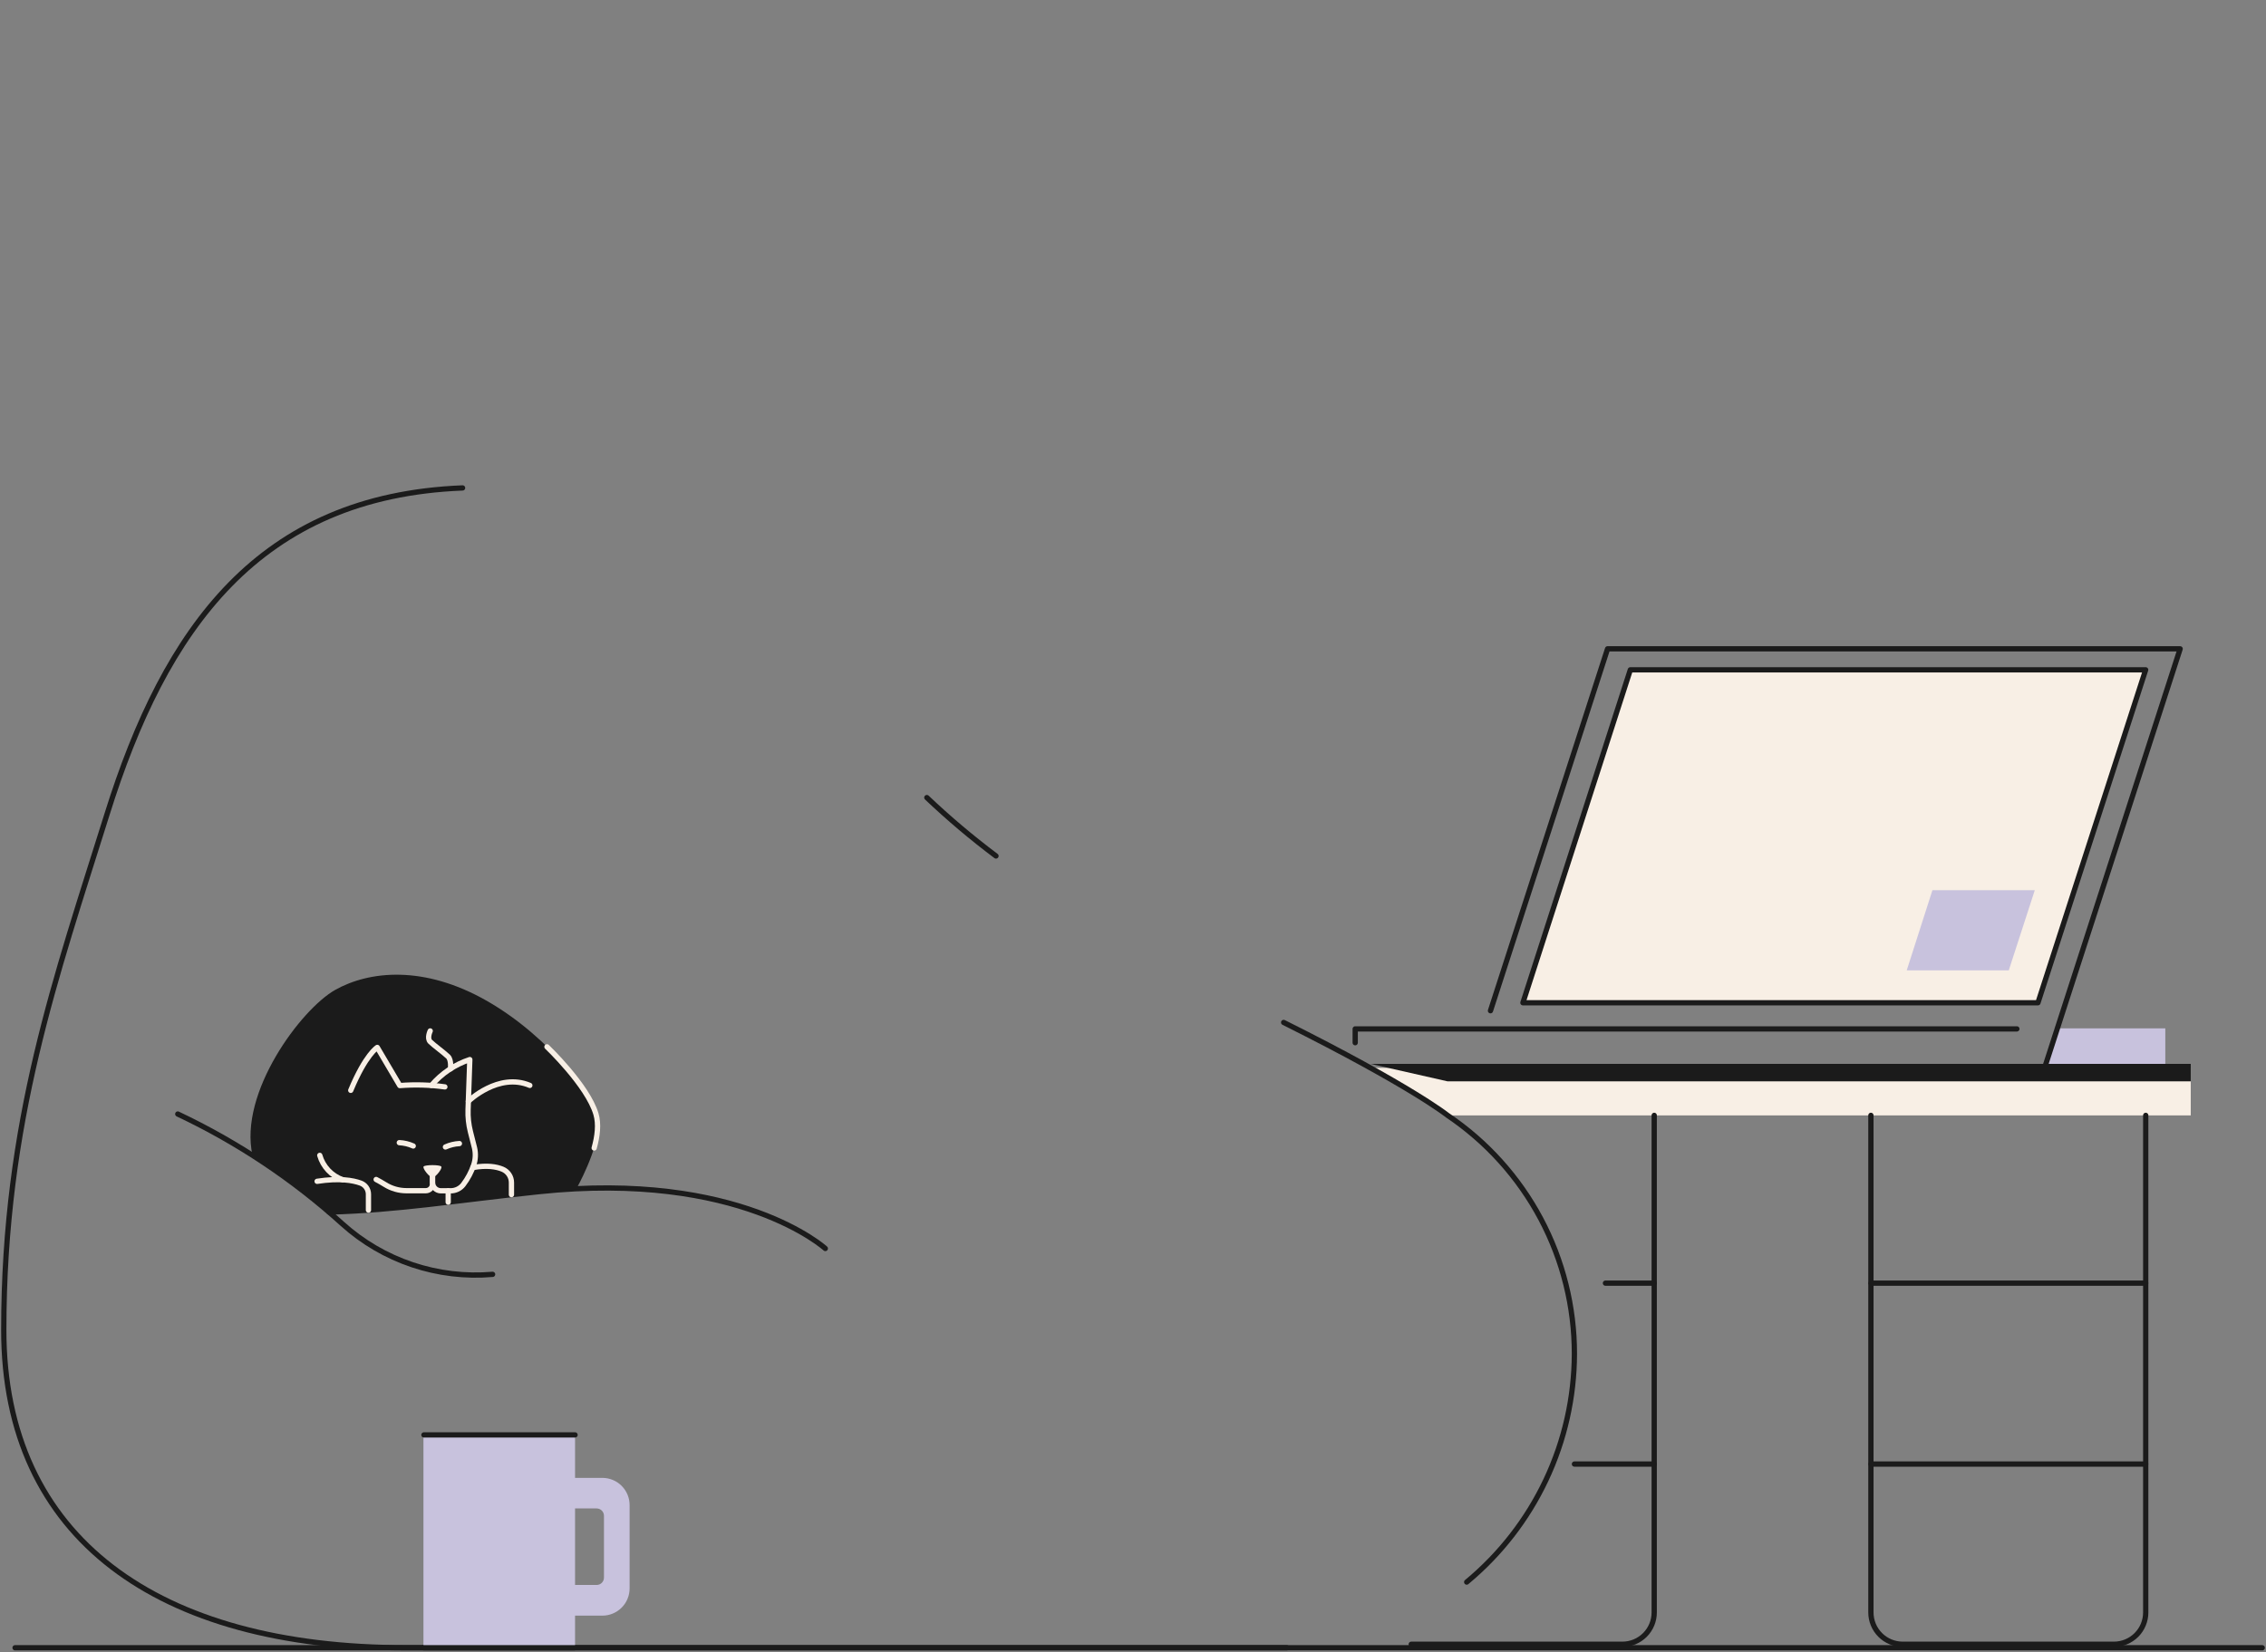 <svg width="602" height="439" viewBox="0 0 602 439" fill="none" xmlns="http://www.w3.org/2000/svg">
<rect x="0" y="0" width="602" height="439" fill="#808080" stroke="none"/>
<path d="M384.575 296.388H582.008V283.754H364.09" fill="#F8EFE5"/>
<path d="M575.25 282.698V273.258H545.933L543.136 283.754L575.25 282.698Z" fill="#c8c2dd"/>
<path d="M570.047 296.379V428.472C570.047 430.713 569.157 432.863 567.572 434.448C565.987 436.033 563.837 436.923 561.596 436.923H505.489C503.248 436.923 501.099 436.033 499.514 434.448C497.929 432.863 497.038 430.713 497.038 428.472V296.379" stroke="#1B1B1B" stroke-width="1.4" stroke-linecap="round" stroke-linejoin="round"/>
<path d="M439.469 296.379V428.472C439.469 430.713 438.578 432.863 436.994 434.448C435.409 436.033 433.259 436.923 431.018 436.923H374.92" stroke="#1B1B1B" stroke-width="1.4" stroke-linecap="round" stroke-linejoin="round"/>
<path d="M384.575 287.343H582.008V282.695H364.09" fill="#1B1B1B"/>
<path d="M570.031 389.037H497.074" stroke="#1B1B1B" stroke-width="1.4" stroke-linecap="round" stroke-linejoin="round"/>
<path d="M570.031 340.965H497.074" stroke="#1B1B1B" stroke-width="1.4" stroke-linecap="round" stroke-linejoin="round"/>
<path d="M439.469 389.037H418.274" stroke="#1B1B1B" stroke-width="1.4" stroke-linecap="round" stroke-linejoin="round"/>
<path d="M439.469 340.965H426.513" stroke="#1B1B1B" stroke-width="1.4" stroke-linecap="round" stroke-linejoin="round"/>
<path d="M4 437.852L601 437.852" stroke="#1B1B1B" stroke-width="1.4" stroke-linecap="round" stroke-linejoin="round"/>
<path d="M246.229 211.938C252.049 217.46 258.183 222.641 264.602 227.454" stroke="#1B1B1B" stroke-width="1.4" stroke-linecap="round" stroke-linejoin="round"/>
<path d="M341.867 437.848H107.909C41.991 437.848 1.003 408.767 1.003 353.411C1.003 298.056 14.948 259.535 28.469 216.256C43.859 167.002 68.806 131.794 122.893 129.656" stroke="#1B1B1B" stroke-width="1.4" stroke-linecap="round" stroke-linejoin="round"/>
<path d="M341.023 271.691C374.895 288.594 384.571 296.378 384.571 296.378C394.953 303.371 403.456 312.81 409.332 323.863C415.208 334.916 418.276 347.244 418.266 359.762C418.23 371.348 415.648 382.786 410.704 393.264C405.759 403.743 398.572 413.006 389.65 420.399" stroke="#1B1B1B" stroke-width="1.4" stroke-linecap="round" stroke-linejoin="round"/>
<path d="M219.258 331.757C219.258 331.757 196.508 311.01 143.199 316.647C121.141 318.971 105.515 321.599 87.422 322.072" stroke="#1B1B1B" stroke-width="1.4" stroke-linecap="round" stroke-linejoin="round"/>
<path d="M130.867 338.626C123.65 339.248 116.382 338.378 109.516 336.07C102.649 333.763 96.331 330.068 90.953 325.214C77.895 313.383 63.161 303.547 47.227 296.023" stroke="#1B1B1B" stroke-width="1.4" stroke-linecap="round" stroke-linejoin="round"/>
<path d="M153.14 315.865C153.14 315.865 158.938 305.546 158.938 298.963C158.938 292.379 146.193 275.621 129.427 266.003C112.66 256.386 98.065 257.974 89.047 263.045C80.03 268.116 63.373 290.334 67.075 306.992L86.825 321.553C92.562 321.73 98.305 321.567 104.023 321.063C112.237 320.226 153.14 315.865 153.14 315.865Z" fill="#1B1B1B"/>
<path d="M97.883 321.553V317.327C97.881 316.677 97.678 316.044 97.301 315.514C96.924 314.984 96.392 314.584 95.778 314.369C93.776 313.643 90.167 312.992 84.243 313.905" stroke="#F8EFE5" stroke-width="1.4" stroke-linecap="round" stroke-linejoin="round"/>
<path d="M91.062 313.49C89.6 312.977 88.282 312.12 87.219 310.992C86.156 309.864 85.379 308.498 84.952 307.008" stroke="#F8EFE5" stroke-width="1.4" stroke-linecap="round" stroke-linejoin="round"/>
<path d="M135.875 317.446V314.235C135.875 313.475 135.65 312.731 135.227 312.099C134.804 311.467 134.203 310.975 133.5 310.686C131.911 310.026 129.41 309.57 125.658 310.238" stroke="#F8EFE5" stroke-width="1.4" stroke-linecap="round" stroke-linejoin="round"/>
<path d="M118.188 288.812C114.22 288.262 110.205 288.145 106.212 288.465L100.229 278.324C100.229 278.324 97.127 280.226 93.181 289.733" stroke="#F8EFE5" stroke-width="1.4" stroke-linecap="round" stroke-linejoin="round"/>
<path d="M114.604 288.417C117.315 285.238 120.846 282.864 124.813 281.555L124.348 294.882C124.283 296.837 124.491 298.791 124.965 300.688L126.064 305.032C126.413 306.529 126.34 308.094 125.853 309.553C125.214 311.442 124.272 313.214 123.064 314.801C122.669 315.307 122.163 315.715 121.586 315.997C121.009 316.278 120.376 316.424 119.734 316.424H117.123C116.536 316.424 115.972 316.19 115.557 315.775C115.142 315.36 114.909 314.797 114.909 314.209V312.012" stroke="#F8EFE5" stroke-width="1.4" stroke-linecap="round" stroke-linejoin="round"/>
<path d="M114.906 312.023V314.618C114.906 315.089 114.72 315.542 114.387 315.876C114.054 316.21 113.603 316.399 113.132 316.401H107.968C105.966 316.399 104.005 315.837 102.306 314.778C101.461 314.271 100.616 313.756 99.931 313.418" stroke="#F8EFE5" stroke-width="1.4" stroke-linecap="round" stroke-linejoin="round"/>
<path d="M119.07 316.434V319.442" stroke="#F8EFE5" stroke-width="1.4" stroke-linecap="round" stroke-linejoin="round"/>
<path d="M119.676 284.032C119.676 284.032 119.963 281.691 119.05 280.778C118.138 279.866 115.231 277.753 114.293 276.815C113.354 275.877 114.293 273.941 114.293 273.941" stroke="#F8EFE5" stroke-width="1.4" stroke-linecap="round" stroke-linejoin="round"/>
<path d="M124.422 292.643C124.422 292.643 132.417 284.876 140.758 288.417" stroke="#F8EFE5" stroke-width="1.4" stroke-linecap="round" stroke-linejoin="round"/>
<path d="M109.781 304.52C108.614 303.996 107.358 303.695 106.08 303.633" stroke="#F8EFE5" stroke-width="1.4" stroke-linecap="round" stroke-linejoin="round"/>
<path d="M118.336 304.779C119.508 304.247 120.769 303.94 122.055 303.875" stroke="#F8EFE5" stroke-width="1.4" stroke-linecap="round" stroke-linejoin="round"/>
<path d="M117.208 309.957C116.735 309.476 112.983 309.501 112.552 309.957C112.121 310.414 114.14 312.907 114.901 312.907C115.662 312.907 117.69 310.431 117.208 309.957Z" fill="#F8EFE5"/>
<path d="M145.309 278.168C145.309 278.168 156.075 288.419 158.323 296.025C159.118 298.712 158.712 301.941 157.85 305.051" stroke="#F8EFE5" stroke-width="1.4" stroke-linecap="round" stroke-linejoin="round"/>
<path d="M112.496 381.293H152.773V437.849H112.496V381.293Z" fill="#c8c2dd"/>
<path d="M112.522 437.84H152.664" stroke="#1B1B1B" stroke-width="1.4" stroke-linecap="round" stroke-linejoin="round"/>
<path d="M152.773 381.293H112.623" stroke="#1B1B1B" stroke-width="1.4" stroke-linecap="round" stroke-linejoin="round"/>
<path d="M146.89 392.707H160.023C160.976 392.706 161.92 392.893 162.8 393.258C163.68 393.622 164.48 394.157 165.153 394.832C165.826 395.506 166.359 396.307 166.721 397.188C167.084 398.07 167.269 399.014 167.266 399.966V422.083C167.263 424.002 166.499 425.842 165.141 427.199C163.783 428.555 161.942 429.317 160.023 429.317H146.89C145.939 429.318 144.998 429.132 144.119 428.769C143.241 428.406 142.442 427.873 141.769 427.201C141.097 426.529 140.563 425.731 140.199 424.853C139.835 423.975 139.648 423.034 139.648 422.083V399.966C139.643 399.013 139.827 398.069 140.189 397.187C140.552 396.305 141.085 395.504 141.758 394.829C142.431 394.155 143.231 393.62 144.112 393.255C144.993 392.891 145.937 392.705 146.89 392.707V392.707ZM146.425 419.218C146.424 419.473 146.474 419.727 146.571 419.963C146.668 420.199 146.811 420.414 146.992 420.595C147.173 420.776 147.388 420.919 147.624 421.016C147.86 421.113 148.113 421.163 148.369 421.162H158.51C159.026 421.162 159.52 420.957 159.885 420.592C160.249 420.228 160.454 419.733 160.454 419.218V402.781C160.454 402.264 160.25 401.769 159.885 401.403C159.521 401.037 159.027 400.831 158.51 400.828H148.369C148.113 400.828 147.86 400.879 147.623 400.977C147.387 401.075 147.172 401.219 146.992 401.401C146.811 401.582 146.668 401.797 146.571 402.034C146.474 402.271 146.424 402.525 146.425 402.781V419.218Z" fill="#c8c2dd"/>
<path d="M535.812 273.406H360.031V277.074" stroke="#1B1B1B" stroke-width="1.4" stroke-linecap="round" stroke-linejoin="round"/>
<path d="M395.969 268.577L427.077 172.41H579.195L543.135 283.899" stroke="#1B1B1B" stroke-width="1.4" stroke-linecap="round" stroke-linejoin="round"/>
<path d="M433.125 177.988H570.031L541.416 266.456H404.585L433.125 177.988Z" fill="#F8EFE5" stroke="#1B1B1B" stroke-width="1.4" stroke-linecap="round" stroke-linejoin="round"/>
<path d="M513.383 236.539H540.578L533.665 257.844H506.554L513.383 236.539Z" fill="#c8c2dd"/>
</svg>
